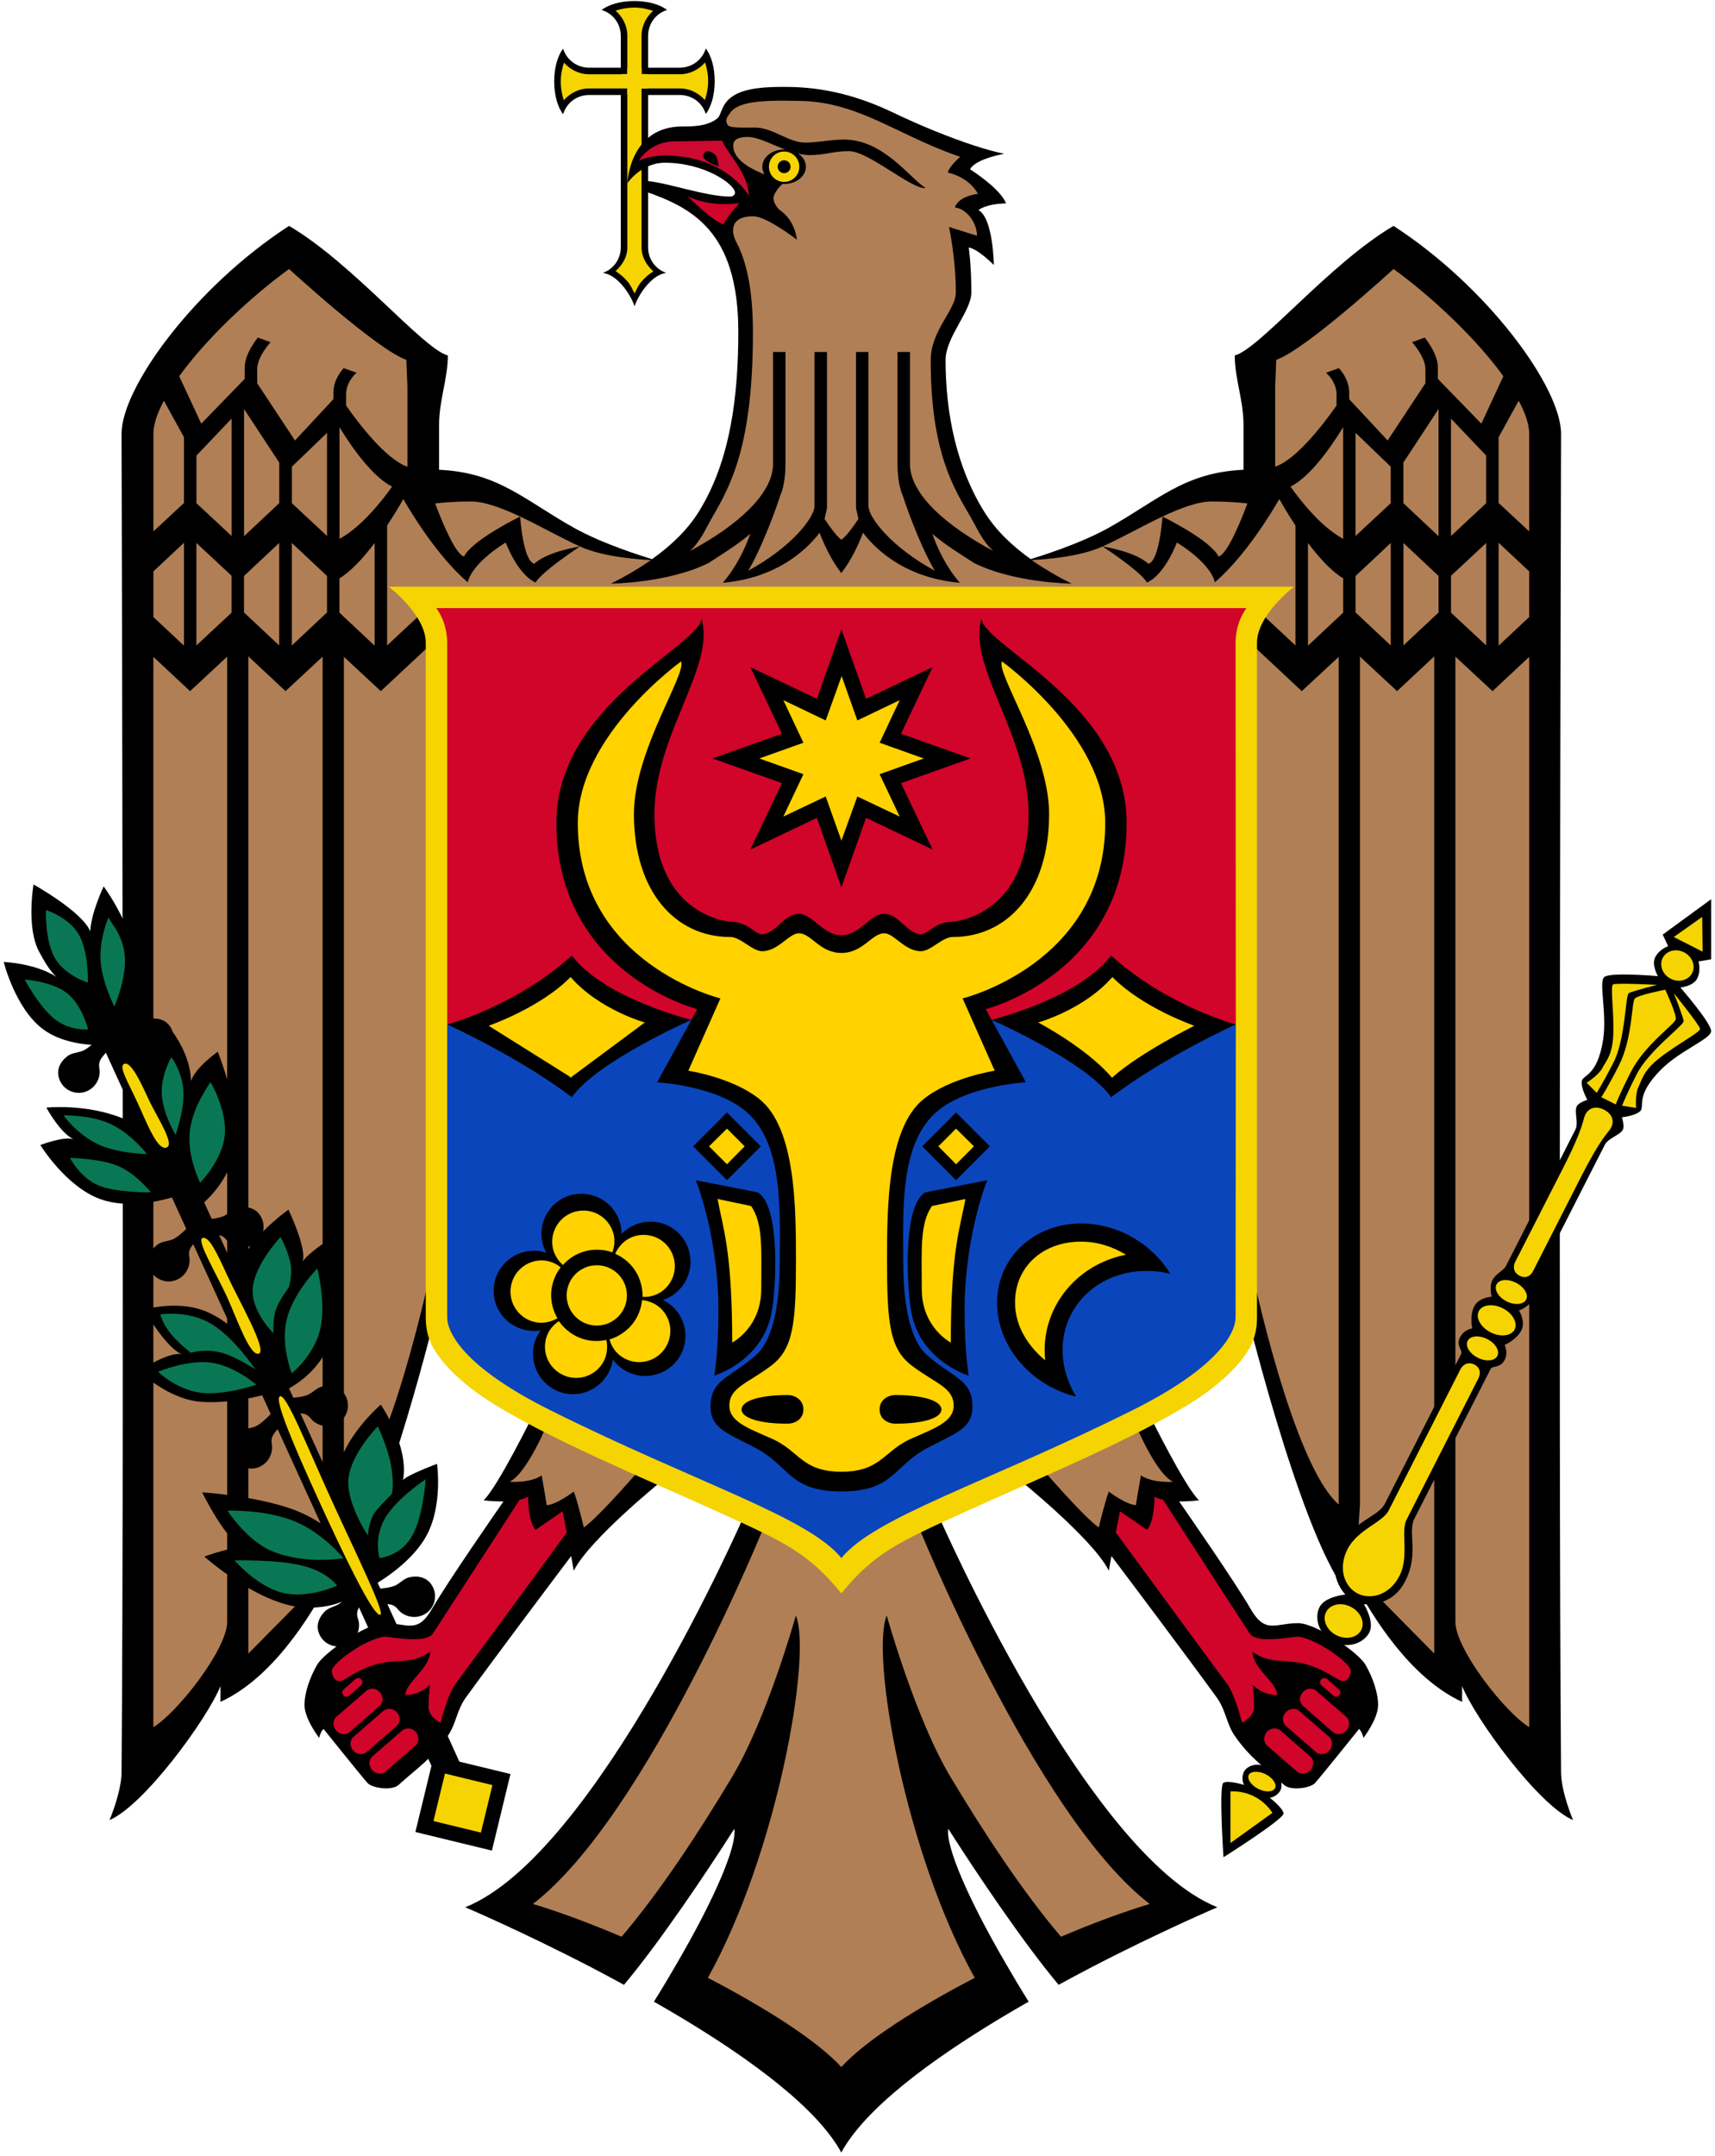 <?xml version="1.0" encoding="UTF-8"?>
<svg width="402px" height="505px" viewBox="0 0 402 505" version="1.1" xmlns="http://www.w3.org/2000/svg" xmlns:xlink="http://www.w3.org/1999/xlink">
    <!-- Generator: Sketch 48.2 (47327) - http://www.bohemiancoding.com/sketch -->
    <title>Moldova</title>
    <desc>Created with Sketch.</desc>
    <defs></defs>
    <g id="Page-2" stroke="none" stroke-width="1" fill="none" fill-rule="evenodd">
        <g id="Group" fill-rule="nonzero">
            <g transform="translate(25, 0)">
                <path d="M123.69,0.24 C120.467,0.24 117.652,1.062 116.01,2.34 C118.619,3.1 120.516,5.506 120.516,8.432 L120.516,15.855 L113.094,15.855 C110.187,15.855 107.779,13.985 107.001,11.401 C105.723,13.043 104.902,15.858 104.902,19.08 C104.902,22.303 105.723,25.119 107.001,26.759 C107.762,24.149 110.167,22.253 113.094,22.253 L120.516,22.253 L120.516,57.934 C120.516,60.739 118.762,63.066 116.318,63.923 C119.859,64.405 122.906,69.157 123.741,71.756 C124.578,69.163 127.625,64.405 131.165,63.923 C128.695,63.081 126.914,60.757 126.914,57.934 L126.914,22.251 L134.338,22.251 C137.246,22.251 139.653,24.121 140.431,26.707 C141.708,25.065 142.529,22.248 142.529,19.027 C142.529,15.804 141.709,12.989 140.431,11.348 C139.67,13.957 137.264,15.852 134.338,15.852 L126.914,15.852 L126.914,8.43 C126.914,5.522 128.783,3.115 131.369,2.337 C129.729,1.061 126.912,0.239 123.69,0.239 L123.69,0.24 Z" id="Shape" fill="#000000"></path>
                <path d="M123.69,1.78 C122.012,1.78 120.534,2.094 119.288,2.496 C120.952,3.943 122.053,6.04 122.053,8.435 L122.053,15.858 C122.053,15.964 122.022,16.065 122.001,16.166 L122.001,17.343 L120.823,17.343 C120.723,17.364 120.621,17.394 120.516,17.395 L113.092,17.395 C110.725,17.395 108.653,16.312 107.206,14.682 C106.79,15.941 106.438,17.379 106.438,19.085 C106.438,20.763 106.752,22.241 107.154,23.487 C108.601,21.823 110.697,20.724 113.092,20.724 L122.051,20.724 C122.041,20.878 121.999,21.027 121.999,21.183 L121.999,21.951 C122.02,22.051 122.05,22.152 122.051,22.258 L122.051,57.939 C122.051,60.256 120.856,62.078 119.286,63.519 C120.409,64.212 121.376,65.084 122.204,66.08 C122.941,66.965 123.234,67.831 123.74,68.741 C124.247,67.833 124.539,66.965 125.276,66.08 C126.091,65.102 127.044,64.26 128.143,63.571 C126.559,62.134 125.378,60.266 125.378,57.94 L125.378,20.772 L126.607,20.772 C126.707,20.752 126.808,20.722 126.914,20.722 L134.337,20.722 C136.703,20.722 138.775,21.805 140.223,23.434 C140.638,22.176 140.992,20.739 140.992,19.032 C140.992,17.355 140.677,15.876 140.275,14.63 C138.828,16.294 136.732,17.393 134.337,17.393 L126.914,17.393 C126.809,17.393 126.707,17.362 126.607,17.341 L125.429,17.341 L125.429,16.164 C125.408,16.065 125.378,15.963 125.377,15.856 L125.377,8.434 C125.377,6.067 126.461,3.996 128.09,2.547 C126.831,2.133 125.394,1.779 123.688,1.779" id="Shape" fill="#F5D402"></path>
                <path d="M216.609,130.987 C212.074,127.766 208.351,124.125 205.705,119.877 C199.333,109.654 196.644,97.104 196.644,84.35 C196.644,78.959 202.684,72.89 202.684,68.53 C202.684,61.94 202.07,57.986 202.07,57.986 C204.213,58.278 207.957,62.081 207.957,62.081 C207.957,62.081 207.828,51.143 204.372,49.232 C204.372,49.232 205.77,47.794 210.823,47.645 C209.403,44.049 202.377,39.659 202.377,39.659 C202.728,39.03 203.377,38.486 204.219,38.021 C205.984,37.045 208.464,36.401 210.361,36.024 C208.339,35.605 206.009,34.963 203.451,34.129 C197.609,32.226 190.732,29.432 184.305,26.349 C172.573,20.721 163.636,20.359 158.709,20.36 C155.134,20.36 149.869,20.458 146.782,22.511 C143.957,24.386 144.187,26.825 143.198,27.681 C140.868,29.697 136.877,29.626 134.955,29.626 C122.515,29.626 122.054,42.937 122.054,42.937 C122.054,42.937 125.235,38.124 130.859,38.124 C140.21,38.124 147.292,43.218 147.292,45.137 C147.292,45.914 146.328,46.058 146.269,46.058 C140.161,46.058 130.943,42.542 126.046,42.372 L126.046,44.778 C136.977,48.581 148.059,53.965 148.059,77.695 C148.059,92.638 146.27,107.885 138.794,119.878 C136.146,124.125 132.376,127.759 127.839,130.988 L172.224,138.988 L216.609,130.987 Z" id="Shape" fill="#000000"></path>
                <g id="eagle_half" transform="translate(0, 52)">
                    <path d="M172.222,68.988 L127.839,78.989 C125.82,78.379 116.326,75.428 109.665,71.719 C97.939,65.188 91.859,58.688 77.925,58.05 L77.925,47.453 C77.925,41.791 79.974,36.69 79.974,31.276 C74.1,29.701 57.796,9.765 42.756,0.917 C20.626,15.252 3.491,38.782 3.491,49.603 C3.491,49.603 4.156,282.113 3.491,363.113 C3.491,367.781 0.676,374.377 0.676,374.377 C8.755,370.959 23.564,350.697 26.682,342.995 L26.682,346.682 C38.883,341.118 47.817,326.498 51.818,318.935 C51.889,320.027 52.075,322.772 52.075,322.772 C62.975,313.217 76.851,256.735 76.851,256.735 L99.975,279.46 C99.975,279.46 91.612,296.435 88.354,299.476 C88.354,299.476 90.538,299.752 93.012,299.731 C91.49,301.92 79.865,318.656 76.221,324.969 C72.811,330.875 70.405,328.247 65.163,328.247 C60.816,328.247 50.963,335.171 49.345,337.974 C47.644,340.918 46.377,344.497 46.377,347.445 C46.377,350.685 49.807,355.123 49.807,355.123 C50.176,353.572 50.83,353.024 50.83,353.024 C50.83,353.024 59.843,364.252 61.171,365.719 C62.205,366.863 66.816,367.606 68.441,366.13 C72.507,362.433 76.443,359.849 80.062,354.51 C81.925,351.759 82.067,348.606 84.208,345.651 C91.37,335.772 105.623,316.853 108.883,312.531 C109.101,313.733 109.288,314.736 109.495,315.961 C113.189,308.503 130.946,294.255 130.946,294.255 L149.524,302.805 C149.524,302.805 114.837,382.539 84.048,394.8 C84.048,394.8 97.443,400.49 113.893,409.031 C116.293,410.277 118.764,411.615 121.265,412.974 C123.336,410.481 125.516,407.709 127.664,404.834 C137.5,391.673 147.119,376.421 147.119,376.421 C147.789,380.382 142.595,392.615 133.809,407.702 C132.081,410.666 130.279,413.767 128.28,416.916 C130.509,418.188 132.721,419.474 134.935,420.808 C151.23,430.613 166.533,441.885 172.202,452.24 L176.202,442.231 L172.202,432.221 L172.202,82.264 L174.202,77.264 L172.222,68.988 Z" id="Shape" fill="#000000"></path>
                    <g id="Group" transform="translate(10, 11)" fill="#B07F55">
                        <path d="M162.202,421.221 C156.453,414.985 144.433,407.366 130.924,400.335 C147.258,371.019 155.352,324.68 151.554,315.455 C151.554,315.455 144.849,339.488 136.656,353.184 C129.07,365.868 119.731,380.134 110.702,390.71 C103.274,387.541 96.071,384.882 89.917,383.03 C116.975,362.187 144.643,293.288 144.643,293.288 L116.031,280.028 C116.031,280.028 105.327,292.507 101.851,294.824 C101.851,294.824 100.366,288.618 99.496,286.428 C99.496,286.428 95.395,289.53 93.15,289.604 C93.15,289.604 92.479,285.392 91.972,282.64 C89.147,284.523 84.447,284.125 84.447,284.125 C88.574,282.171 93.457,270.2 93.457,270.2 L66.135,233.857 C66.135,233.857 56.538,279.973 45.607,289.453 L45.607,90.873 L54.259,98.909 L67.364,86.674 L67.364,77.357 L55.743,88.209 L55.743,60.104 C57.494,57.455 58.655,55.478 59.531,53.91 C61.412,57.189 67.491,67.239 74.632,73.415 C75.807,68.637 83.54,64.097 83.54,64.097 C83.54,64.097 86.311,71.605 90.552,73.465 C92.044,70.837 100.946,65.019 100.946,65.019 C100.946,65.019 93.33,66.176 90.246,69.064 C87.597,68.471 86.918,58.006 86.918,58.006 C86.918,58.006 75.711,63.465 73.762,67.374 C71.625,66.796 68.298,58.386 67.003,54.934 C68.958,54.721 71.719,54.474 75.348,54.474 C78.544,54.474 82.633,55.988 86.917,58.006 C91.624,60.222 96.548,63.028 100.945,65.02 C106.577,67.57 115.098,68.088 117.582,68.194 C114.737,70.194 111.609,72.02 108.215,73.723 C108.215,73.723 121.626,73.599 131.047,68.91 C134.408,66.748 137.896,64.594 140.876,62.05 C139.583,65.643 137.57,69.889 134.424,73.517 C148.26,72.346 155.15,64.445 157.103,61.794 C158.021,64.169 159.656,67.981 162.222,71.264 L167.222,71.264 L167.222,411.264 L162.202,421.221 Z" id="Shape"></path>
                        <path d="M60.247,21.298 L60.502,27.646 L60.502,46.333 C55.483,44.606 49.176,36.36 46.118,31.999 L46.118,29.439 C46.118,27.031 47.535,25.272 48.575,24.32 L45.555,23.246 C44.403,24.559 43.149,26.509 43.149,29.03 L43.149,30.515 L34.14,40.191 L25.284,26.778 L25.284,23.502 C25.284,21.294 26.982,18.832 28.407,17.154 L25.437,16.079 C23.938,18.021 22.365,20.638 22.365,23.092 L22.365,25.753 C20.282,27.909 12.178,36.249 12.178,36.249 C12.178,36.249 8.112,27.512 7.008,25.14 C13.213,16.545 23.274,6.921 32.757,0.015 C32.757,0.015 53.321,18.896 60.247,21.298 Z" id="Shape"></path>
                        <path d="M8.127,39.421 L8.127,54.832 L0.96,61.486 L0.96,38.603 C0.96,36.412 1.878,33.772 3.417,30.872 L8.127,39.421 Z" id="Shape"></path>
                        <polygon id="Shape" points="30.447 45.359 30.447 54.881 22.206 62.612 22.206 32.818"></polygon>
                        <polygon id="Shape" points="19.286 62.561 11.043 54.882 11.043 43.723 19.286 35.071"></polygon>
                        <path d="M56.913,50.991 C54.999,53.696 49.986,60.312 44.576,63.227 L44.576,37.066 C45.817,39.131 51.51,48.341 56.913,50.991 Z" id="Shape"></path>
                        <polygon id="Shape" points="41.656 38.397 41.656 62.56 33.413 54.881 33.413 46.332"></polygon>
                        <polygon id="Shape" points="8.126 64.147 8.126 88.26 0.959 81.553 0.959 70.853"></polygon>
                        <polygon id="Shape" points="19.28 71.878 19.28 80.529 11.036 88.207 11.036 64.198"></polygon>
                        <polygon id="Shape" points="30.438 64.2 30.438 88.21 22.197 80.479 22.197 71.93"></polygon>
                        <polygon id="Shape" points="41.651 71.93 41.651 80.479 33.408 88.209 33.408 64.2"></polygon>
                        <path d="M52.81,88.26 L44.566,80.529 L44.566,72.493 C47.409,70.758 50.268,67.569 52.809,64.2 L52.81,88.26 Z" id="Shape"></path>
                        <path d="M31.925,98.908 L40.628,90.819 L40.628,289.449 C40.628,289.449 41.235,299.305 41.652,305.728 C37.782,309.64 23.223,324.362 23.223,324.362 L23.223,90.766 L31.925,98.908 Z" id="Shape"></path>
                        <path d="M18.253,316.94 C18.253,323.325 6.594,338.213 0.95,341.615 L0.95,90.875 L9.55,98.911 L18.253,90.822 L18.253,316.94 Z" id="Shape"></path>
                    </g>
                    <g id="Group" transform="translate(52, 298)" fill="#D10429">
                        <path d="M48.535,8.388 L54.883,4.036 C54.883,4.036 55.306,6.136 55.855,9.003 C53.137,12.719 37.524,34.027 29.798,44.428 C27.877,47.012 26.264,53.591 26.264,53.591 C26.264,53.591 23.45,52.26 23.45,49.855 C23.45,47.493 23.758,44.684 23.758,44.684 C23.758,44.684 21.657,47.09 18.023,47.09 C18.023,44.187 23.637,41.038 23.859,36.904 C19.578,40.078 15.86,38.449 10.908,39.976 C5.515,41.637 4.013,43.903 2.359,43.816 C1.385,43.763 0.503,42.083 0.875,41.051 C1.519,39.264 8.189,34.318 12.852,33.424 C13.969,33.21 22.755,35.336 24.525,32.605 C31.817,21.353 43.655,3.087 44.797,1.327 C45.549,1.147 46.241,0.956 46.792,0.608 C46.792,0.608 46.725,6.359 48.535,8.388 Z" id="Shape"></path>
                        <path d="M7.72,43.452 C8.073,43.86 8.042,44.458 7.667,44.782 L4.801,47.29 C4.426,47.614 3.824,47.545 3.471,47.136 C3.117,46.728 3.147,46.13 3.523,45.805 L6.389,43.297 C6.576,43.134 6.817,43.064 7.054,43.093 C7.292,43.12 7.542,43.247 7.72,43.452 Z" id="Shape"></path>
                        <path d="M12.071,46.472 C12.928,47.46 12.873,48.86 11.968,49.647 L5.006,55.738 C4.1,56.526 2.639,56.368 1.78,55.381 C0.923,54.393 0.977,52.942 1.883,52.156 L8.845,46.115 C9.184,45.819 9.647,45.638 10.074,45.602 C10.786,45.544 11.534,45.856 12.071,46.472 Z" id="Shape"></path>
                        <path d="M16.061,51.182 C16.918,52.17 16.864,53.569 15.958,54.356 L8.946,60.448 C8.04,61.235 6.63,61.078 5.771,60.09 C4.913,59.103 4.968,57.652 5.875,56.866 L12.836,50.825 C13.175,50.53 13.586,50.349 14.014,50.312 C14.725,50.254 15.524,50.564 16.061,51.182 Z" id="Shape"></path>
                        <path d="M18.464,54.919 C19.177,54.861 19.925,55.12 20.461,55.738 C21.319,56.726 21.264,58.177 20.359,58.963 L13.396,65.005 C12.49,65.792 11.08,65.634 10.222,64.646 C9.364,63.658 9.368,62.258 10.273,61.471 L17.287,55.38 C17.625,55.084 18.036,54.953 18.464,54.919 Z" id="Shape"></path>
                    </g>
                </g>
                <g id="eagle_half-link" transform="translate(255.404, 278.5) scale(-1, 1) translate(-255.404, -278.5) translate(166.404, 52)">
                    <g id="eagle_half">
                        <path d="M172.222,68.988 L127.839,78.989 C125.82,78.379 116.326,75.428 109.665,71.719 C97.939,65.188 91.859,58.688 77.925,58.05 L77.925,47.453 C77.925,41.791 79.974,36.69 79.974,31.276 C74.1,29.701 57.796,9.765 42.756,0.917 C20.626,15.252 3.491,38.782 3.491,49.603 C3.491,49.603 4.156,282.113 3.491,363.113 C3.491,367.781 0.676,374.377 0.676,374.377 C8.755,370.959 23.564,350.697 26.682,342.995 L26.682,346.682 C38.883,341.118 47.817,326.498 51.818,318.935 C51.889,320.027 52.075,322.772 52.075,322.772 C62.975,313.217 76.851,256.735 76.851,256.735 L99.975,279.46 C99.975,279.46 91.612,296.435 88.354,299.476 C88.354,299.476 90.538,299.752 93.012,299.731 C91.49,301.92 79.865,318.656 76.221,324.969 C72.811,330.875 70.405,328.247 65.163,328.247 C60.816,328.247 50.963,335.171 49.345,337.974 C47.644,340.918 46.377,344.497 46.377,347.445 C46.377,350.685 49.807,355.123 49.807,355.123 C50.176,353.572 50.83,353.024 50.83,353.024 C50.83,353.024 59.843,364.252 61.171,365.719 C62.205,366.863 66.816,367.606 68.441,366.13 C72.507,362.433 76.443,359.849 80.062,354.51 C81.925,351.759 82.067,348.606 84.208,345.651 C91.37,335.772 105.623,316.853 108.883,312.531 C109.101,313.733 109.288,314.736 109.495,315.961 C113.189,308.503 130.946,294.255 130.946,294.255 L149.524,302.805 C149.524,302.805 114.837,382.539 84.048,394.8 C84.048,394.8 97.443,400.49 113.893,409.031 C116.293,410.277 118.764,411.615 121.265,412.974 C123.336,410.481 125.516,407.709 127.664,404.834 C137.5,391.673 147.119,376.421 147.119,376.421 C147.789,380.382 142.595,392.615 133.809,407.702 C132.081,410.666 130.279,413.767 128.28,416.916 C130.509,418.188 132.721,419.474 134.935,420.808 C151.23,430.613 166.533,441.885 172.202,452.24 L176.202,442.231 L172.202,432.221 L172.202,82.264 L174.202,77.264 L172.222,68.988 Z" id="Shape" fill="#000000"></path>
                        <g id="Group" transform="translate(10, 11)" fill="#B07F55">
                            <path d="M162.202,421.221 C156.453,414.985 144.433,407.366 130.924,400.335 C147.258,371.019 155.352,324.68 151.554,315.455 C151.554,315.455 144.849,339.488 136.656,353.184 C129.07,365.868 119.731,380.134 110.702,390.71 C103.274,387.541 96.071,384.882 89.917,383.03 C116.975,362.187 144.643,293.288 144.643,293.288 L116.031,280.028 C116.031,280.028 105.327,292.507 101.851,294.824 C101.851,294.824 100.366,288.618 99.496,286.428 C99.496,286.428 95.395,289.53 93.15,289.604 C93.15,289.604 92.479,285.392 91.972,282.64 C89.147,284.523 84.447,284.125 84.447,284.125 C88.574,282.171 93.457,270.2 93.457,270.2 L66.135,233.857 C66.135,233.857 56.538,279.973 45.607,289.453 L45.607,90.873 L54.259,98.909 L67.364,86.674 L67.364,77.357 L55.743,88.209 L55.743,60.104 C57.494,57.455 58.655,55.478 59.531,53.91 C61.412,57.189 67.491,67.239 74.632,73.415 C75.807,68.637 83.54,64.097 83.54,64.097 C83.54,64.097 86.311,71.605 90.552,73.465 C92.044,70.837 100.946,65.019 100.946,65.019 C100.946,65.019 93.33,66.176 90.246,69.064 C87.597,68.471 86.918,58.006 86.918,58.006 C86.918,58.006 75.711,63.465 73.762,67.374 C71.625,66.796 68.298,58.386 67.003,54.934 C68.958,54.721 71.719,54.474 75.348,54.474 C78.544,54.474 82.633,55.988 86.917,58.006 C91.624,60.222 96.548,63.028 100.945,65.02 C106.577,67.57 115.098,68.088 117.582,68.194 C114.737,70.194 111.609,72.02 108.215,73.723 C108.215,73.723 121.626,73.599 131.047,68.91 C134.408,66.748 137.896,64.594 140.876,62.05 C139.583,65.643 137.57,69.889 134.424,73.517 C148.26,72.346 155.15,64.445 157.103,61.794 C158.021,64.169 159.656,67.981 162.222,71.264 L167.222,71.264 L167.222,411.264 L162.202,421.221 Z" id="Shape"></path>
                            <path d="M60.247,21.298 L60.502,27.646 L60.502,46.333 C55.483,44.606 49.176,36.36 46.118,31.999 L46.118,29.439 C46.118,27.031 47.535,25.272 48.575,24.32 L45.555,23.246 C44.403,24.559 43.149,26.509 43.149,29.03 L43.149,30.515 L34.14,40.191 L25.284,26.778 L25.284,23.502 C25.284,21.294 26.982,18.832 28.407,17.154 L25.437,16.079 C23.938,18.021 22.365,20.638 22.365,23.092 L22.365,25.753 C20.282,27.909 12.178,36.249 12.178,36.249 C12.178,36.249 8.112,27.512 7.008,25.14 C13.213,16.545 23.274,6.921 32.757,0.015 C32.757,0.015 53.321,18.896 60.247,21.298 Z" id="Shape"></path>
                            <path d="M8.127,39.421 L8.127,54.832 L0.96,61.486 L0.96,38.603 C0.96,36.412 1.878,33.772 3.417,30.872 L8.127,39.421 Z" id="Shape"></path>
                            <polygon id="Shape" points="30.447 45.359 30.447 54.881 22.206 62.612 22.206 32.818"></polygon>
                            <polygon id="Shape" points="19.286 62.561 11.043 54.882 11.043 43.723 19.286 35.071"></polygon>
                            <path d="M56.913,50.991 C54.999,53.696 49.986,60.312 44.576,63.227 L44.576,37.066 C45.817,39.131 51.51,48.341 56.913,50.991 Z" id="Shape"></path>
                            <polygon id="Shape" points="41.656 38.397 41.656 62.56 33.413 54.881 33.413 46.332"></polygon>
                            <polygon id="Shape" points="8.126 64.147 8.126 88.26 0.959 81.553 0.959 70.853"></polygon>
                            <polygon id="Shape" points="19.28 71.878 19.28 80.529 11.036 88.207 11.036 64.198"></polygon>
                            <polygon id="Shape" points="30.438 64.2 30.438 88.21 22.197 80.479 22.197 71.93"></polygon>
                            <polygon id="Shape" points="41.651 71.93 41.651 80.479 33.408 88.209 33.408 64.2"></polygon>
                            <path d="M52.81,88.26 L44.566,80.529 L44.566,72.493 C47.409,70.758 50.268,67.569 52.809,64.2 L52.81,88.26 Z" id="Shape"></path>
                            <path d="M31.925,98.908 L40.628,90.819 L40.628,289.449 C40.628,289.449 41.235,299.305 41.652,305.728 C37.782,309.64 23.223,324.362 23.223,324.362 L23.223,90.766 L31.925,98.908 Z" id="Shape"></path>
                            <path d="M18.253,316.94 C18.253,323.325 6.594,338.213 0.95,341.615 L0.95,90.875 L9.55,98.911 L18.253,90.822 L18.253,316.94 Z" id="Shape"></path>
                        </g>
                        <g id="Group" transform="translate(52, 298)" fill="#D10429">
                            <path d="M48.535,8.388 L54.883,4.036 C54.883,4.036 55.306,6.136 55.855,9.003 C53.137,12.719 37.524,34.027 29.798,44.428 C27.877,47.012 26.264,53.591 26.264,53.591 C26.264,53.591 23.45,52.26 23.45,49.855 C23.45,47.493 23.758,44.684 23.758,44.684 C23.758,44.684 21.657,47.09 18.023,47.09 C18.023,44.187 23.637,41.038 23.859,36.904 C19.578,40.078 15.86,38.449 10.908,39.976 C5.515,41.637 4.013,43.903 2.359,43.816 C1.385,43.763 0.503,42.083 0.875,41.051 C1.519,39.264 8.189,34.318 12.852,33.424 C13.969,33.21 22.755,35.336 24.525,32.605 C31.817,21.353 43.655,3.087 44.797,1.327 C45.549,1.147 46.241,0.956 46.792,0.608 C46.792,0.608 46.725,6.359 48.535,8.388 Z" id="Shape"></path>
                            <path d="M7.72,43.452 C8.073,43.86 8.042,44.458 7.667,44.782 L4.801,47.29 C4.426,47.614 3.824,47.545 3.471,47.136 C3.117,46.728 3.147,46.13 3.523,45.805 L6.389,43.297 C6.576,43.134 6.817,43.064 7.054,43.093 C7.292,43.12 7.542,43.247 7.72,43.452 Z" id="Shape"></path>
                            <path d="M12.071,46.472 C12.928,47.46 12.873,48.86 11.968,49.647 L5.006,55.738 C4.1,56.526 2.639,56.368 1.78,55.381 C0.923,54.393 0.977,52.942 1.883,52.156 L8.845,46.115 C9.184,45.819 9.647,45.638 10.074,45.602 C10.786,45.544 11.534,45.856 12.071,46.472 Z" id="Shape"></path>
                            <path d="M16.061,51.182 C16.918,52.17 16.864,53.569 15.958,54.356 L8.946,60.448 C8.04,61.235 6.63,61.078 5.771,60.09 C4.913,59.103 4.968,57.652 5.875,56.866 L12.836,50.825 C13.175,50.53 13.586,50.349 14.014,50.312 C14.725,50.254 15.524,50.564 16.061,51.182 Z" id="Shape"></path>
                            <path d="M18.464,54.919 C19.177,54.861 19.925,55.12 20.461,55.738 C21.319,56.726 21.264,58.177 20.359,58.963 L13.396,65.005 C12.49,65.792 11.08,65.634 10.222,64.646 C9.364,63.658 9.368,62.258 10.273,61.471 L17.287,55.38 C17.625,55.084 18.036,54.953 18.464,54.919 Z" id="Shape"></path>
                        </g>
                    </g>
                </g>
                <path d="M161.934,23.637 C173.392,23.637 181.451,28.861 192.293,33.67 C195.134,34.93 197.743,35.951 200.072,36.741 C198.613,38.034 197.478,39.333 197.154,40.428 C197.154,40.428 202.013,41.328 204.218,45.395 C204.218,45.395 199.598,45.919 198.843,48.619 C201.431,48.814 204.002,52.076 204.014,55.224 L197.461,53.175 C197.461,53.175 199.048,60.533 199.048,68.533 C199.048,72.619 193.162,77.427 193.162,84.352 C193.162,106.086 198.637,114.44 202.531,121.159 C204.054,123.788 205.292,126.813 207.855,129.094 C196.637,123.121 188.299,115.655 188.299,108.72 L188.299,82.458 L185.381,82.458 L185.381,108.72 C185.381,113.749 186.609,116.092 186.609,116.092 C188.37,121.656 191.93,130.244 194.135,133.702 C183.814,128.124 178.571,121.139 178.571,118.549 L178.571,82.457 L175.653,82.457 L175.653,119.06 L176.216,121.568 C174.965,123.448 173.339,125.674 172.223,126.431 C171.11,125.675 169.533,123.445 168.28,121.568 L168.844,119.06 L168.844,82.457 L165.926,82.457 L165.926,118.549 C165.926,121.138 160.683,128.124 150.363,133.702 C152.568,130.243 156.127,121.656 157.887,116.092 C157.887,116.092 159.116,113.75 159.116,108.72 L159.116,82.458 L156.198,82.458 L156.198,108.72 C156.198,115.647 147.891,123.125 136.693,129.094 C139.23,126.811 140.45,123.773 141.965,121.159 C146.223,113.811 151.487,104.476 151.487,77.901 C151.487,67.927 150.012,61.146 147.443,56.4 C146.662,54.834 145.61,50.666 151.589,50.666 C154.686,50.666 161.777,56.144 161.777,56.144 C161.777,56.144 161.485,51.773 157.886,49.284 C157.289,48.871 156.3,47.572 156.3,46.365 C156.3,45.461 157.851,43.23 159.063,42.679 C159.896,42.301 146.88,40.033 146.88,34.13 C146.88,32.901 147.653,32.082 150.359,32.082 C153.904,32.082 159.671,36.331 164.797,36.331 C168.586,36.331 170.08,35.409 173.96,35.409 C178.702,35.409 188.595,44.388 191.979,44.06 C188.196,41.685 182.085,32.695 172.834,32.695 C169.623,32.695 166.717,33.412 163.72,33.412 C159.879,33.412 156.097,29.879 151.946,29.879 C149.164,29.879 146.057,30.034 145.597,29.315 C144.792,28.06 145.517,27.332 146.263,26.295 C147.672,24.338 151.629,23.77 155.53,23.634 C156.7,23.593 157.868,23.573 158.963,23.584 C160.053,23.595 161.062,23.637 161.934,23.637 Z" id="Shape" fill="#B07F55"></path>
                <path d="M124.73,37.69 C124.73,37.69 127.149,33.109 133.264,33.109 C135.82,33.109 144.256,32.932 144.256,32.932 C145.38,35.853 150.505,40.734 150.505,45.81 C150.505,45.81 145.303,36.433 130.782,36.433 C127.133,36.433 124.728,37.689 124.728,37.689 L124.73,37.69 Z" id="Shape" fill="#CC092F"></path>
                <path d="M148.34,47.6 C148.34,47.6 145.247,50.858 144.575,52.597 C141.514,51.437 136.176,45.936 136.176,45.936 C136.176,45.936 140.701,48.578 148.339,47.6 L148.34,47.6 Z" id="Shape" fill="#D10429"></path>
                <path d="M143.44,38.97 C143.44,38.97 139.872,37.826 139.872,36.628 C139.872,35.102 141.605,35.102 142.641,36.291 C143.354,37.11 143.439,38.971 143.439,38.971 L143.44,38.97 Z" id="Shape" fill="#000000"></path>
                <ellipse id="Oval" fill="#000000" cx="158.798" cy="39.06" rx="5.112" ry="4.043"></ellipse>
                <circle id="Oval" fill="#F5D402" cx="158.8" cy="39.06" r="3.56"></circle>
                <circle id="Oval" fill="#000000" cx="158.799" cy="39.06" r="1.511"></circle>
            </g>
            <g transform="translate(0, 207)">
                <g fill="#000000">
                    <rect id="Rectangle-path" transform="translate(108.51, 215.385) rotate(13.636) translate(-108.51, -215.385) " x="99.283" y="206.159" width="18.456" height="18.452"></rect>
                    <path d="M26.9,28.73 L21.064,31.393 L87,175.813 L94.014,175.813 L26.9,28.73 Z M104.662,199.05 L99.902,203.965 L102.871,210.518 L108.655,207.856 L104.662,199.05 Z" id="Shape"></path>
                    <path d="M47.39,142.6 C47.39,142.6 52.944,154.072 57.165,155.645 C54.982,155.05 47.894,157.651 47.894,157.651 C47.894,157.651 60.393,168.816 70.994,169.549 C79.984,170.168 84.349,165.681 84.349,165.681 L82.548,156.157 C82.548,156.157 77.048,149.515 68.246,146.45 C59.352,143.352 47.389,142.602 47.389,142.602 L47.39,142.6 Z" id="Shape"></path>
                    <path d="M89.26,122.05 C89.26,122.05 81.591,128.615 79.492,136.219 C77.392,143.824 80.86,152.466 80.86,152.466 L87.304,164.487 C87.304,164.487 96.235,159.734 100.034,152.627 C103.833,145.519 102.44,135.929 102.44,135.929 C102.44,135.929 95.365,138.563 94.465,139.729 C95.958,131.845 89.259,122.05 89.259,122.05 L89.26,122.05 Z" id="Shape"></path>
                    <path d="M64.61,118.98 C64.61,118.98 55.888,121.928 47.418,121.418 C39.35,120.931 32.641,114.156 32.641,114.156 C32.641,114.156 39.329,109.63 42.63,110.233 C38.999,108.906 33.734,99.81 33.734,99.81 C33.734,99.81 41.216,97.549 47.85,100.05 C54.484,102.553 60.269,109.82 60.269,109.82 L64.611,118.98 L64.61,118.98 Z" id="Shape"></path>
                    <path d="M67.61,76.38 C67.61,76.38 71.972,85.412 70.938,88.551 C72.291,86.461 77.412,83.206 77.412,83.206 C77.412,83.206 80.508,97.83 77.547,106.862 C74.587,115.893 65.573,119.332 65.573,119.332 L55.63,99.995 C55.63,99.995 54.15,92.831 57.25,87.158 C60.351,81.485 67.61,76.379 67.61,76.379 L67.61,76.38 Z" id="Shape"></path>
                    <path d="M10.86,52.47 C10.86,52.47 20.287,51.48 28.911,55.053 C36.121,58.046 38.331,63.486 38.331,63.486 L41.882,73.006 C41.882,73.006 31.621,76.854 23.514,73.912 C15.406,70.967 9.449,61.232 9.449,61.232 C9.449,61.232 15.115,59.083 17.272,59.889 C14.13,58.499 10.862,52.47 10.862,52.47 L10.862,52.471 L10.86,52.47 Z" id="Shape"></path>
                    <path d="M40.51,34.8 C40.51,34.8 44.647,40.113 44.771,46.224 C45.874,42.975 51.039,39.384 51.039,39.384 C51.039,39.384 56.351,52.239 55.185,61.366 C54.019,70.494 46.376,75.893 46.376,75.893 L36.845,57.801 C36.845,57.801 33.739,50.386 34.654,44.634 C35.57,38.884 40.51,34.798 40.51,34.798 L40.51,34.8 Z" id="Shape"></path>
                    <path d="M7.86,0.2 C7.86,0.2 6.151,10.054 9.059,15.73 C11.657,20.795 13.311,21.906 13.311,21.906 C8.357,18.637 0.867,18.355 0.867,18.355 C0.867,18.355 3.533,29.076 9.904,33.967 C16.275,38.858 26.099,37.715 26.099,37.715 C26.099,37.715 32.559,29.115 32.109,19.85 C31.66,10.585 24.301,0.653 24.301,0.653 C24.301,0.653 21.399,6.673 21.143,11.167 C19.265,6.534 7.858,0.201 7.858,0.201 L7.86,0.2 Z" id="Shape"></path>
                    <path d="M84.86,165.27 L85.125,168.807 C91,168.862 91.875,168.277 93.381,170.129 C94.384,171.363 96.77,172.44 99.168,171.344 C101.568,170.249 102.643,167.367 101.548,164.968 C100.453,162.569 98.222,162.048 96.073,162.472 C94.754,162.732 93.886,163.785 92.767,164.363 C90.639,165.465 84.858,165.271 84.858,165.271 L84.86,165.27 Z" id="Shape"></path>
                    <path d="M84.35,162.57 L87.209,164.665 C84.142,169.679 83.185,170.111 83.958,172.37 C84.473,173.874 84.124,176.467 81.923,177.923 C79.723,179.378 76.709,178.764 75.254,176.565 C73.8,174.365 74.539,172.199 76.037,170.6 C76.957,169.618 78.307,169.44 79.39,168.797 C81.452,167.574 84.349,162.569 84.349,162.569 L84.35,162.57 Z" id="Shape"></path>
                    <path d="M64.45,120.57 L64.714,124.107 C70.59,124.161 71.464,123.577 72.97,125.428 C73.972,126.661 76.359,127.739 78.757,126.643 C81.158,125.548 82.233,122.667 81.136,120.268 C80.041,117.868 77.811,117.348 75.662,117.772 C74.342,118.033 73.475,119.085 72.357,119.663 C70.228,120.764 64.448,120.571 64.448,120.571 L64.45,120.57 Z" id="Shape"></path>
                    <path d="M65.64,121.82 L68.14,124.337 C64.331,128.811 63.316,129.09 63.729,131.441 C64.005,133.008 63.256,135.516 60.855,136.611 C58.456,137.706 55.576,136.632 54.479,134.232 C53.384,131.833 54.451,129.807 56.18,128.461 C57.241,127.636 58.605,127.668 59.773,127.203 C62,126.316 65.64,121.821 65.64,121.821 L65.64,121.82 Z" id="Shape"></path>
                    <path d="M44.67,78.72 L44.935,82.257 C50.811,82.311 51.685,81.727 53.192,83.58 C54.195,84.811 56.58,85.889 58.98,84.793 C61.378,83.698 62.454,80.818 61.359,78.416 C60.262,76.017 58.033,75.497 55.883,75.921 C54.563,76.182 53.696,77.234 52.577,77.812 C50.449,78.914 44.669,78.719 44.669,78.719 L44.67,78.72 Z" id="Shape"></path>
                    <path d="M46.3,77.98 L48.799,80.496 C44.99,84.971 43.977,85.25 44.388,87.601 C44.664,89.167 43.915,91.675 41.515,92.77 C39.116,93.864 36.235,92.79 35.139,90.391 C34.045,87.991 35.112,85.965 36.84,84.62 C37.901,83.793 39.264,83.827 40.434,83.36 C42.661,82.473 46.3,77.98 46.3,77.98 Z" id="Shape"></path>
                    <path d="M23.6,34.54 L23.864,38.076 C29.74,38.131 30.615,37.546 32.12,39.397 C33.124,40.631 35.51,41.708 37.908,40.614 C40.308,39.517 41.383,36.637 40.288,34.237 C39.193,31.837 36.962,31.316 34.812,31.741 C33.494,32.002 32.626,33.055 31.507,33.632 C29.379,34.733 23.598,34.54 23.598,34.54 L23.6,34.54 Z" id="Shape"></path>
                    <path d="M25.23,33.8 L27.728,36.317 C23.92,40.792 22.905,41.07 23.318,43.422 C23.594,44.988 22.844,47.496 20.445,48.591 C18.045,49.686 15.165,48.612 14.07,46.212 C12.974,43.813 14.042,41.785 15.769,40.441 C16.831,39.616 18.194,39.648 19.363,39.181 C21.589,38.295 25.229,33.801 25.229,33.801 L25.23,33.8 Z" id="Shape"></path>
                </g>
                <g transform="translate(28, 42)" fill="#F5D402">
                    <rect id="Rectangle-path" transform="translate(80.515, 173.395) rotate(13.636) translate(-80.515, -173.395) " x="74.791" y="167.672" width="11.447" height="11.446"></rect>
                    <path d="M32.72,68.09 C30.614,68.964 27.49,59.795 25.196,54.772 C22.843,49.617 18.065,41.672 19.422,41.052 C20.911,40.372 22.873,44.544 25.281,49.819 C27.689,55.092 34.693,67.268 32.72,68.088 L32.72,68.09 Z" id="Shape"></path>
                    <path d="M11.09,19.8 C8.985,20.677 6.68,14.673 4.387,9.649 C2.034,4.495 -0.258,0.854 1.099,0.234 C2.589,-0.446 4.789,4.071 6.715,8.289 C8.581,12.377 13.063,18.979 11.089,19.801 L11.09,19.8 Z" id="Shape"></path>
                    <path d="M61.13,129.29 C59.477,129.732 52.261,114.628 46.427,101.848 C40.594,89.069 36.25,78.729 37.607,78.112 C39.097,77.431 43.82,89.503 49.656,102.284 C55.491,115.065 62.369,128.957 61.131,129.29 L61.13,129.29 Z" id="Shape"></path>
                </g>
                <g transform="translate(5, 6)" fill="#097754" id="Shape">
                    <path d="M5.76,0.19 C5.76,0.19 5.505,7.391 7.887,11.475 C10.27,15.561 15.591,17.19 15.591,17.19 C15.591,17.19 15.845,9.991 13.463,5.907 C11.08,1.821 5.76,0.19 5.76,0.19 Z"></path>
                    <path d="M0.78,16.48 C0.78,16.48 7.035,16.848 10.648,19.616 C14.258,22.384 15.657,28.151 15.657,28.151 C15.657,28.151 11.511,28.572 7.901,25.804 C4.29,23.035 0.78,16.48 0.78,16.48 Z"></path>
                    <path d="M20.41,1.94 C20.41,1.94 18.33,6.71 18.57,11.852 C18.809,16.995 21.81,22.789 21.81,22.789 C21.81,22.789 24.523,16.615 24.284,11.471 C24.046,6.328 21.137,3.396 20.41,1.94 Z"></path>
                    <path d="M9.88,48.3 C9.88,48.3 12.951,52.588 17.679,54.926 C22.407,57.263 29.452,57.35 29.452,57.35 C29.452,57.35 25.936,52.788 21.207,50.45 C16.479,48.113 9.88,48.298 9.88,48.298 L9.88,48.3 Z"></path>
                    <path d="M11.4,58.26 C11.4,58.26 13.657,62.681 17.784,64.576 C21.913,66.472 30.358,66.316 30.358,66.316 C30.358,66.316 27.118,62.185 22.99,60.289 C18.862,58.392 11.399,58.26 11.399,58.26 L11.4,58.26 Z"></path>
                    <path d="M35.17,34.68 C35.17,34.68 32.675,38.803 32.919,43.346 C33.164,47.891 36.146,52.857 36.146,52.857 C36.146,52.857 38.243,47.164 37.998,42.62 C37.754,38.075 35.169,34.68 35.169,34.68 L35.17,34.68 Z"></path>
                    <path d="M44.36,40.51 C44.36,40.51 40.091,46.24 39.478,52.131 C38.865,58.021 41.906,64.073 41.906,64.073 C41.906,64.073 47.063,58.895 47.676,53.005 C48.289,47.113 44.36,40.512 44.36,40.512 L44.36,40.51 Z"></path>
                    <path d="M32.59,94.91 C32.59,94.91 33.103,97.028 34.887,99.277 C36.67,101.528 39.723,103.909 39.723,103.909 C39.723,103.909 42.672,102.961 46.338,103.754 C50.003,104.549 54.878,107.814 54.878,107.814 C54.878,107.814 49.631,99.983 44.183,96.938 C38.735,93.895 32.592,94.909 32.592,94.909 L32.59,94.91 Z"></path>
                    <path d="M32.05,108.37 C32.05,108.37 38.843,105.468 44.437,106.217 C50.032,106.966 55.076,111.388 55.076,111.388 C55.076,111.388 47.515,114.004 41.921,113.256 C36.325,112.507 32.049,108.37 32.049,108.37 L32.05,108.37 Z"></path>
                    <path d="M60.76,76.79 C60.76,76.79 54.753,83.154 54.249,88.677 C53.746,94.199 59.12,99.346 59.12,99.346 C59.12,99.346 58.856,95.804 59.781,93.472 C60.707,91.14 62.674,88.65 62.674,88.65 C62.674,88.65 63.512,85.807 63.188,83.527 C62.735,80.341 60.76,76.79 60.76,76.79 Z"></path>
                    <path d="M69.38,84.16 C69.38,84.16 63.718,89.889 62.222,96.024 C60.725,102.159 63.392,108.7 63.392,108.7 C63.392,108.7 68.541,104.638 70.038,98.504 C71.535,92.369 69.379,84.16 69.379,84.16 L69.38,84.16 Z"></path>
                    <path d="M83.56,121.14 C83.56,121.14 86.125,126.495 86.775,130.973 C87.427,135.45 86.823,137 86.823,137 C86.823,137 84.171,139.607 82.982,141.14 C81.454,143.11 81.23,146.716 81.23,146.716 C81.23,146.716 75.905,138.8 76.726,133.013 C77.546,127.227 83.56,121.139 83.56,121.139 L83.56,121.14 Z"></path>
                    <path d="M94.78,133.53 C94.78,133.53 87.962,138.033 85.257,142.653 C82.549,147.27 83.953,152.002 83.953,152.002 C83.953,152.002 88.811,151.574 91.519,146.956 C94.225,142.338 94.779,133.529 94.779,133.529 L94.78,133.53 Z"></path>
                    <path d="M49.98,152.55 C49.98,152.55 59.806,152.282 65.812,153.759 C71.818,155.234 74.004,158.454 74.004,158.454 C74.004,158.454 67.251,161.616 61.245,160.14 C55.239,158.665 49.979,152.549 49.979,152.549 L49.98,152.55 Z"></path>
                    <path d="M48.32,140.89 C48.32,140.89 52.753,147.763 58.484,150.257 C66.382,153.692 75.527,152.027 75.527,152.027 C75.527,152.027 70.559,145.938 63.723,143.25 C56.885,140.563 48.32,140.891 48.32,140.891 L48.32,140.89 Z"></path>
                </g>
                <path d="M389.74,11.944 L391.021,14.656 C391.021,14.656 388.941,15.37 387.999,17.215 C387.059,19.062 388.614,21.67 388.614,21.67 C388.614,21.67 377.81,20.727 376.123,21.824 C374.595,22.814 376.77,30.298 375.764,36.619 C374.362,45.429 370.889,44.689 370.747,46.396 C370.609,48.055 372.078,50.645 372.078,50.645 C372.078,50.645 370.052,51.283 369.62,52.13 C368.925,53.492 370.104,56.005 369.262,57.658 C364.562,66.881 357.622,80.494 353.034,89.501 C352.393,90.758 350.671,91.238 349.808,92.931 C349.012,94.493 349.655,96.77 349.655,96.77 C349.655,96.77 346.614,96.952 345.559,99.023 C344.438,101.223 345.098,104.193 345.098,104.193 C345.098,104.193 343.175,104.439 342.23,106.292 C341.221,108.273 342.93,109.312 342.489,110.183 C336.32,122.285 329.055,136.551 324.622,145.251 C322.991,148.45 317.284,149.091 313.972,155.592 C310.758,161.898 315.354,166.547 315.354,166.547 C315.354,166.547 310.582,166.979 309.314,169.466 C308.022,172.001 309.044,175.85 312.488,177.605 C315.932,179.359 319.695,177.939 320.988,175.404 C322.255,172.917 319.707,168.8 319.707,168.8 C319.707,168.8 326.17,169.731 329.382,163.424 C332.695,156.923 329.902,151.983 331.532,148.783 C335.966,140.083 343.232,125.818 349.399,113.715 C349.844,112.844 351.666,113.598 352.675,111.617 C353.619,109.764 352.675,108.085 352.675,108.085 C352.675,108.085 355.497,106.855 356.618,104.654 C357.674,102.583 356.055,99.996 356.055,99.996 C356.055,99.996 358.278,99.204 359.075,97.642 C359.937,95.949 359.303,94.292 359.944,93.033 C364.534,84.027 371.475,70.413 376.173,61.192 C377.016,59.537 379.728,58.971 380.422,57.607 C380.854,56.761 380.167,54.741 380.167,54.741 C380.167,54.741 383.155,54.445 384.415,53.358 C385.713,52.24 383.078,49.842 389.382,43.529 C393.904,39.001 401.199,36.337 401.104,34.519 C400.999,32.509 393.886,24.332 393.886,24.332 C393.886,24.332 396.887,24.079 397.828,22.234 C398.769,20.388 398.136,18.24 398.136,18.24 L401.104,17.728 L401.105,3.65 L389.74,11.944 Z M291.604,208.018 C291.156,208.895 291.074,210.094 291.604,211.139 C291.604,211.139 288.021,210.019 286.792,210.627 C285.634,211.2 286.792,228.085 286.792,228.085 C286.792,228.085 301.087,219.067 300.869,217.795 C300.639,216.443 297.644,214.16 297.644,214.16 C298.802,213.974 299.705,213.248 300.153,212.369 C300.623,211.444 300.686,208.801 297.439,207.146 C296.223,206.526 295.14,206.342 294.264,206.43 C292.809,206.577 291.899,207.44 291.604,208.018 Z" id="Shape" fill="#000000"></path>
                <g transform="translate(288, 7)" fill="#F5D402" id="Shape">
                    <polygon points="104.34 5.51 111.097 8.941 110.996 0.8"></polygon>
                    <path d="M101.73,10.425 C100.862,12.129 101.705,14.311 103.624,15.288 C105.544,16.265 107.772,15.661 108.642,13.958 C109.51,12.254 108.665,10.073 106.747,9.095 C106.027,8.728 105.271,8.584 104.546,8.633 C103.338,8.716 102.273,9.36 101.73,10.425 Z"></path>
                    <path d="M90.11,16.62 C89.399,17.08 90.366,23.165 90.161,28.342 C89.967,33.224 88.405,34.599 87.55,36.277 C86.761,37.826 83.916,39.656 83.916,39.656 L86.27,42.011 C86.27,42.011 87.802,39.625 90.212,34.893 C93.055,29.314 92.963,19.205 93.797,18.666 C94.522,18.197 100.452,16.72 100.452,16.72 C100.451,16.72 95.01,16.426 92.005,16.465 C91.002,16.478 90.275,16.513 90.11,16.62 Z"></path>
                    <path d="M90.73,44.725 C90.73,44.725 91.517,42.537 94.263,37.148 C97.574,30.649 104.642,25.935 104.807,24.759 C104.979,23.547 102.35,17.849 102.35,17.849 C102.35,17.849 96.115,19.044 95.233,19.897 C94.381,20.72 94.757,29.164 91.445,35.664 C88.701,41.052 87.351,43.036 87.351,43.036 L90.73,44.725 Z"></path>
                    <path d="M106.65,25.22 C106.702,26.209 98.487,32.081 95.643,37.659 C93.233,42.39 92.213,45.032 92.213,45.032 L95.49,45.544 C95.49,45.544 95.264,42.177 96.053,40.629 C96.907,38.952 97.132,36.898 100.968,33.872 C105.036,30.663 110.535,27.858 110.49,27.011 C110.449,26.229 104.347,18.667 104.347,18.667 C104.347,18.667 106.603,24.359 106.65,25.22 Z"></path>
                    <path d="M82.59,61.72 C87.526,52.032 89.034,51.372 89.655,50.151 C90.324,48.839 90.164,47.073 87.966,45.952 C87.142,45.533 86.435,45.426 85.817,45.493 C84.783,45.604 84.032,46.26 83.615,47.079 C82.993,48.301 83.33,49.934 78.392,59.623 L67.18,81.584 C67.18,81.584 66.005,83.74 68.204,84.86 C70.403,85.979 71.378,83.733 71.378,83.733 L82.59,61.72 Z"></path>
                    <path d="M62.78,86.908 C62.169,88.109 63.216,89.872 65.135,90.851 C67.054,91.827 69.131,91.642 69.742,90.441 C70.353,89.241 69.256,87.477 67.336,86.498 C66.377,86.009 65.401,85.811 64.572,85.885 C63.742,85.957 63.086,86.309 62.78,86.908 Z"></path>
                    <path d="M58.63,93.153 C57.838,94.706 59.073,96.936 61.395,98.121 C63.717,99.304 66.235,99.007 67.026,97.454 C67.818,95.9 66.582,93.672 64.261,92.487 C63.39,92.045 62.528,91.81 61.702,91.771 C60.327,91.706 59.125,92.182 58.63,93.153 Z"></path>
                    <path d="M56.02,100.117 C55.409,101.316 56.457,103.08 58.375,104.058 C60.294,105.036 62.37,104.849 62.983,103.649 C63.594,102.449 62.546,100.685 60.628,99.707 C59.668,99.217 58.642,99.019 57.812,99.092 C56.984,99.165 56.327,99.516 56.02,100.117 Z"></path>
                    <path d="M54.33,106.772 C54.33,106.772 41.882,131.272 37.49,139.893 C36.086,142.647 30.178,144.363 27.865,148.904 C25.535,153.472 27.179,157.748 30.219,159.296 C33.258,160.845 37.721,159.719 40.049,155.15 C42.362,150.61 40.284,144.797 41.686,142.044 C46.079,133.42 58.529,108.922 58.529,108.922 C58.529,108.922 59.755,106.766 57.556,105.646 C57.006,105.366 56.528,105.338 56.123,105.391 C54.911,105.546 54.33,106.772 54.33,106.772 Z"></path>
                    <path d="M22.84,163.646 C21.907,165.476 22.974,167.915 25.245,169.072 C27.517,170.23 30.149,169.673 31.082,167.844 C32.015,166.014 30.896,163.574 28.625,162.417 C27.773,161.982 26.904,161.78 26.065,161.804 C24.666,161.843 23.422,162.503 22.84,163.646 Z"></path>
                    <path d="M6.257,201.069 C5.547,201.093 4.959,201.318 4.722,201.786 C4.245,202.721 5.23,204.199 6.923,205.062 C8.616,205.924 10.387,205.844 10.865,204.908 C11.342,203.971 10.355,202.494 8.664,201.632 C7.817,201.2 6.969,201.044 6.257,201.068 L6.257,201.069 Z"></path>
                    <path d="M0.421,205.675 L0.421,217.757 L10.251,210.692 C10.251,210.692 8.918,208.338 6.001,206.852 C3.084,205.367 0.421,205.674 0.421,205.674 L0.421,205.675 Z"></path>
                </g>
            </g>
            <g transform="translate(91, 137)">
                <path d="M203.643,13.597 C203.643,6.971 212.346,0.44 212.346,0.44 L0.1,0.44 C0.1,0.44 8.803,6.97 8.803,13.597 L8.803,171.583 C8.803,175.745 10.089,178.455 12.131,181.104 C14.172,183.957 18.521,187.899 23.034,190.831 C36.974,199.884 60.28,209.43 77.914,217.452 C92.608,224.136 98.585,226.833 106.223,236.291 C113.862,226.833 119.89,224.137 134.584,217.452 C152.215,209.431 175.522,199.884 189.463,190.831 C193.978,187.899 198.327,183.958 200.367,181.104 C202.409,178.455 203.643,175.745 203.643,171.583 L203.643,13.597 Z" id="Shape" fill="#F5D402"></path>
                <path d="M13.82,102.981 L13.82,13.596 C13.82,8.537 11.259,5.457 11.259,5.457 L201.188,5.457 C201.188,5.457 198.627,8.538 198.627,13.596 L198.681,102.981 L106.251,130.981 L13.82,102.981 Z" id="Shape" fill="#D10429"></path>
                <path d="M198.681,102.981 L141.447,101.906 L71.054,101.906 L13.82,102.981 L13.82,171.582 C13.82,175.03 17.398,183.107 38.035,193.389 C72.146,210.387 98.365,218.323 106.224,227.996 C114.082,218.323 140.301,210.386 174.413,193.389 C195.049,183.107 198.627,175.03 198.627,171.582 L198.681,102.981 Z" id="Shape" fill="#0B45BB"></path>
                <g transform="translate(13, 7)" fill="#000000" id="Shape">
                    <path d="M127.063,92.401 C127.063,92.401 160.082,84.075 160.082,48.784 C160.082,21.221 126.979,7.547 126.038,0.97 C122.803,12.351 137.096,28.07 137.096,46.685 C137.096,70.771 119.332,71.924 119.332,71.924 C115.175,71.924 113.491,74.892 111.857,74.892 C108.36,74.527 106.714,70.079 103.256,70.079 C100.009,70.079 97.516,75.096 93.223,75.096 C88.931,75.096 86.488,70.079 83.24,70.079 C79.784,70.079 78.137,74.527 74.64,74.892 C73.006,74.892 71.321,71.924 67.164,71.924 C67.164,71.924 49.401,70.771 49.401,46.685 C49.401,28.07 63.696,12.349 60.459,0.97 C59.521,7.547 26.418,21.22 26.418,48.784 C26.418,84.075 59.437,92.401 59.437,92.401 L50.017,109.55 C50.017,109.55 63.662,110.233 70.904,116.411 C79.637,123.859 78.787,139.64 78.787,151.12 C78.787,160.165 77.644,169.71 73.003,173.644 C66.771,178.928 62.558,179.319 62.558,185.522 C62.558,190.696 66.535,191.733 73.003,195.147 C81.29,199.52 80.904,205.385 93.223,205.385 C105.544,205.385 105.208,199.521 113.496,195.147 C119.964,191.733 123.94,190.696 123.94,185.522 C123.94,179.319 119.726,178.928 113.496,173.644 C108.855,169.708 107.712,160.164 107.712,151.12 C107.712,139.64 106.863,123.859 115.595,116.411 C122.838,110.234 136.481,109.55 136.482,109.55 L127.063,92.401 Z"></path>
                    <polygon points="93.22 3.42 87.485 19.701 71.871 12.277 79.294 27.892 63.015 33.676 79.294 39.461 71.871 55.024 87.485 47.601 93.22 63.88 99.005 47.601 114.619 55.024 107.197 39.461 123.476 33.676 107.197 27.892 114.619 12.277 99.005 19.701"></polygon>
                    <path d="M58.05,94.91 C58.05,94.91 37.663,89.926 30.048,79.859 C16.735,91.835 0.816,95.985 0.816,95.985 C0.816,95.985 17.423,103.483 30.048,113.033 C35.865,104.697 58.05,94.91 58.05,94.91 Z"></path>
                    <path d="M128.44,94.91 C128.44,94.91 150.626,104.696 156.444,113.033 C169.067,103.483 185.673,95.985 185.673,95.985 C185.673,95.985 169.756,91.834 156.444,79.859 C148.829,89.925 128.44,94.91 128.44,94.91 Z"></path>
                    <polygon points="66.4 116.61 58.465 124.544 66.4 132.479 74.335 124.544"></polygon>
                    <polygon points="120.1 116.61 112.166 124.544 120.1 132.479 128.035 124.544"></polygon>
                    <path d="M64.403,162.94 C64.403,172.965 63.431,178.247 63.431,178.247 C63.431,178.247 74.617,174.954 76.845,163.606 C77.889,158.286 79.052,138.688 73.67,135.347 L59.081,132.48 C60.656,136.379 64.403,148.457 64.403,162.94 Z"></path>
                    <path d="M112.829,135.348 C107.448,138.688 108.611,158.286 109.655,163.607 C111.882,174.955 123.068,178.248 123.068,178.248 C123.068,178.248 122.096,172.966 122.096,162.941 C122.096,148.458 125.843,136.379 127.421,132.481 L112.829,135.348 Z"></path>
                    <path d="M30.005,135.915 C24.974,137.177 21.934,142.3 23.197,147.331 C23.39,148.101 23.708,148.812 24.067,149.481 C23.334,149.237 22.569,149.075 21.763,149.02 C21.44,148.998 21.108,149.009 20.791,149.02 C16.03,149.18 12.061,152.923 11.73,157.775 C11.376,162.949 15.309,167.404 20.485,167.758 C21.257,167.81 22.008,167.782 22.736,167.655 C22.291,168.266 21.906,168.918 21.611,169.651 C19.674,174.464 22.02,180.002 26.833,181.939 C31.645,183.874 37.131,181.478 39.067,176.666 C39.363,175.931 39.528,175.214 39.631,174.464 C40.074,175.079 40.607,175.643 41.217,176.153 C45.196,179.481 51.148,178.954 54.476,174.976 C57.805,170.998 57.277,165.095 53.298,161.768 C52.696,161.264 52.028,160.868 51.353,160.54 C52.076,160.308 52.779,159.988 53.451,159.568 C57.846,156.813 59.176,150.959 56.42,146.564 C54.526,143.543 51.198,141.99 47.871,142.213 C46.358,142.314 44.842,142.785 43.468,143.647 C42.797,144.068 42.201,144.535 41.677,145.08 C41.678,144.324 41.613,143.546 41.421,142.777 C40.317,138.374 36.27,135.472 31.899,135.66 C31.275,135.687 30.634,135.758 30.005,135.915 Z"></path>
                    <path d="M129.825,163.25 C130.842,172.837 138.633,180.869 148.254,183.164 C146.611,180.477 145.519,177.482 145.182,174.308 C143.977,162.938 152.77,153.727 164.789,153.727 C166.683,153.727 168.518,153.961 170.317,154.394 C166.08,147.447 158.102,142.619 149.43,142.619 C137.412,142.62 128.617,151.882 129.825,163.25 Z"></path>
                </g>
                <g transform="translate(23, 17)" fill="#FFD200">
                    <path d="M34.592,36.684 C34.592,54.812 44.259,65.505 57.168,65.505 C59.63,65.505 62.323,68.833 64.643,68.833 C68.425,68.833 70.941,64.635 73.244,64.635 C76.171,64.635 78.144,69.242 83.226,69.242 C88.309,69.242 90.333,64.635 93.26,64.635 C95.562,64.635 98.078,68.833 101.86,68.833 C104.181,68.833 106.872,65.505 109.335,65.505 C122.244,65.505 131.912,54.812 131.912,36.684 C131.912,21.9 119.496,3.874 120.854,0.95 C120.854,0.95 145.068,18.319 145.068,38.782 C145.068,71.745 111.639,79.891 111.639,79.891 L119.164,96.835 C119.164,96.835 108.802,98.389 102.475,103.491 C94.036,110.296 93.925,128.682 93.925,141.117 C93.925,155.765 94.47,161.972 99.762,165.946 C105.342,170.139 109.539,171.042 109.539,175.315 C109.539,179.038 105.194,180.561 99.556,183.045 C93.143,185.872 92.504,190.776 83.226,190.776 C73.947,190.776 73.359,185.872 66.946,183.045 C61.309,180.561 56.963,179.039 56.963,175.315 C56.963,171.042 61.16,170.139 66.74,165.946 C72.032,161.972 72.576,155.765 72.576,141.117 C72.576,128.682 72.466,110.296 64.027,103.491 C57.699,98.387 47.338,96.835 47.338,96.835 L54.862,79.891 C54.862,79.891 21.434,71.746 21.434,38.782 C21.434,18.319 45.649,0.95 45.649,0.95 C47.007,3.874 34.592,21.9 34.592,36.684 Z M70.58,172.81 C64.013,172.81 59.83,174.196 59.83,176.189 C59.83,178.183 64.014,179.517 70.58,179.517 C72.33,179.517 74.317,178.498 74.317,176.189 C74.317,173.88 72.329,172.81 70.58,172.81 Z M95.92,172.81 C94.17,172.81 92.183,173.881 92.183,176.189 C92.182,178.498 94.17,179.517 95.92,179.517 C102.488,179.517 106.67,178.184 106.67,176.189 C106.67,174.195 102.487,172.81 95.92,172.81 Z" id="Shape"></path>
                    <polygon id="Shape" points="83.28 4.38 86.966 14.774 96.897 10.013 92.187 19.995 102.529 23.682 92.187 27.368 96.897 37.299 86.966 32.589 83.229 42.93 79.543 32.589 69.612 37.299 74.322 27.368 63.981 23.682 74.322 19.995 69.612 10.013 79.543 14.774 83.28 4.38"></polygon>
                    <path d="M37.147,85.528 C37.145,85.528 20.048,98.224 20.048,98.224 L19.842,98.479 L19.484,98.172 L0.543,86.295 C0.543,86.295 12.63,82.128 19.741,74.879 C26.469,82.583 37.147,85.528 37.147,85.528 Z" id="Shape"></path>
                    <path d="M165.948,86.295 C165.948,86.295 153.339,92.575 147.005,98.172 L146.648,98.479 L146.444,98.224 C140.458,91.353 129.346,85.528 129.346,85.528 C129.346,85.528 140.022,82.583 146.75,74.88 C153.862,82.128 165.948,86.295 165.948,86.295 Z" id="Shape"></path>
                    <polygon id="Shape" points="56.4 110.4 60.547 114.545 56.4 118.744 52.202 114.545"></polygon>
                    <polygon id="Shape" points="110.1 110.4 114.299 114.545 110.1 118.744 105.954 114.545"></polygon>
                    <path d="M62.033,128.519 C64.93,132.517 64.438,138.981 64.438,147.974 C64.438,157.041 57.63,160.515 57.63,160.515 C57.63,138.721 55.383,133.481 54.2,126.88 L62.033,128.519 Z" id="Shape"></path>
                    <path d="M112.3,126.88 C111.115,133.482 108.871,138.721 108.871,160.514 C108.871,160.514 102.062,157.04 102.062,147.973 C102.062,138.98 101.57,132.518 104.468,128.519 L112.3,126.88 Z" id="Shape"></path>
                    <path d="M29.832,135.128 C30.036,135.944 30.058,136.746 29.985,137.535 C29.925,138.189 29.751,138.783 29.525,139.377 C28.392,138.963 27.166,138.762 25.89,138.762 C22.731,138.762 19.903,140.152 17.955,142.347 C17.444,141.895 17,141.395 16.625,140.811 C16.205,140.162 15.85,139.452 15.652,138.661 C14.67,134.748 17.063,130.785 20.976,129.804 C21.464,129.68 21.976,129.619 22.46,129.6 C25.853,129.454 28.972,131.705 29.832,135.128 Z" id="leaf"></path>
                    <g id="leaf-link" transform="translate(37.806, 142.558) rotate(72) translate(-37.806, -142.558) translate(29.806, 135.558)">
                        <path d="M14.832,6.128 C15.036,6.944 15.058,7.746 14.985,8.535 C14.925,9.189 14.751,9.783 14.525,10.377 C13.392,9.963 12.166,9.762 10.89,9.762 C7.731,9.762 4.903,11.152 2.955,13.347 C2.444,12.895 2,12.395 1.625,11.811 C1.205,11.162 0.85,10.452 0.652,9.661 C-0.33,5.748 2.063,1.785 5.976,0.804 C6.464,0.68 6.976,0.619 7.46,0.6 C10.853,0.454 13.972,2.705 14.832,6.128 Z" id="leaf"></path>
                    </g>
                    <g id="leaf-link" transform="translate(36.144, 158.665) rotate(144) translate(-36.144, -158.665) translate(28.144, 151.665)">
                        <path d="M14.832,6.128 C15.036,6.944 15.058,7.746 14.985,8.535 C14.925,9.189 14.751,9.783 14.525,10.377 C13.392,9.963 12.166,9.762 10.89,9.762 C7.731,9.762 4.903,11.152 2.955,13.347 C2.444,12.895 2,12.395 1.625,11.811 C1.205,11.162 0.85,10.452 0.652,9.661 C-0.33,5.748 2.063,1.785 5.976,0.804 C6.464,0.68 6.976,0.619 7.46,0.6 C10.853,0.454 13.972,2.705 14.832,6.128 Z" id="leaf"></path>
                    </g>
                    <g id="leaf-link" transform="translate(20.312, 162.063) rotate(-144) translate(-20.312, -162.063) translate(12.312, 155.063)">
                        <path d="M14.832,6.128 C15.036,6.944 15.058,7.746 14.985,8.535 C14.925,9.189 14.751,9.783 14.525,10.377 C13.392,9.963 12.166,9.762 10.89,9.762 C7.731,9.762 4.903,11.152 2.955,13.347 C2.444,12.895 2,12.395 1.625,11.811 C1.205,11.162 0.85,10.452 0.652,9.661 C-0.33,5.748 2.063,1.785 5.976,0.804 C6.464,0.68 6.976,0.619 7.46,0.6 C10.853,0.454 13.972,2.705 14.832,6.128 Z" id="leaf"></path>
                    </g>
                    <g id="leaf-link" transform="translate(12.188, 148.055) rotate(-72) translate(-12.188, -148.055) translate(4.188, 141.055)">
                        <path d="M14.832,6.128 C15.036,6.944 15.058,7.746 14.985,8.535 C14.925,9.189 14.751,9.783 14.525,10.377 C13.392,9.963 12.166,9.762 10.89,9.762 C7.731,9.762 4.903,11.152 2.955,13.347 C2.444,12.895 2,12.395 1.625,11.811 C1.205,11.162 0.85,10.452 0.652,9.661 C-0.33,5.748 2.063,1.785 5.976,0.804 C6.464,0.68 6.976,0.619 7.46,0.6 C10.853,0.454 13.972,2.705 14.832,6.128 Z" id="leaf"></path>
                    </g>
                    <circle id="Oval" cx="25.89" cy="149.468" r="7.065"></circle>
                    <path d="M149.925,139.942 C138.196,142.21 129.755,152.57 130.983,164.669 C127.245,161.573 124.51,157.403 124.021,152.792 C123.07,143.813 129.592,136.87 139.43,136.87 C143.192,136.87 146.806,138.022 149.925,139.942 Z" id="Shape"></path>
                </g>
            </g>
        </g>
    </g>
</svg>